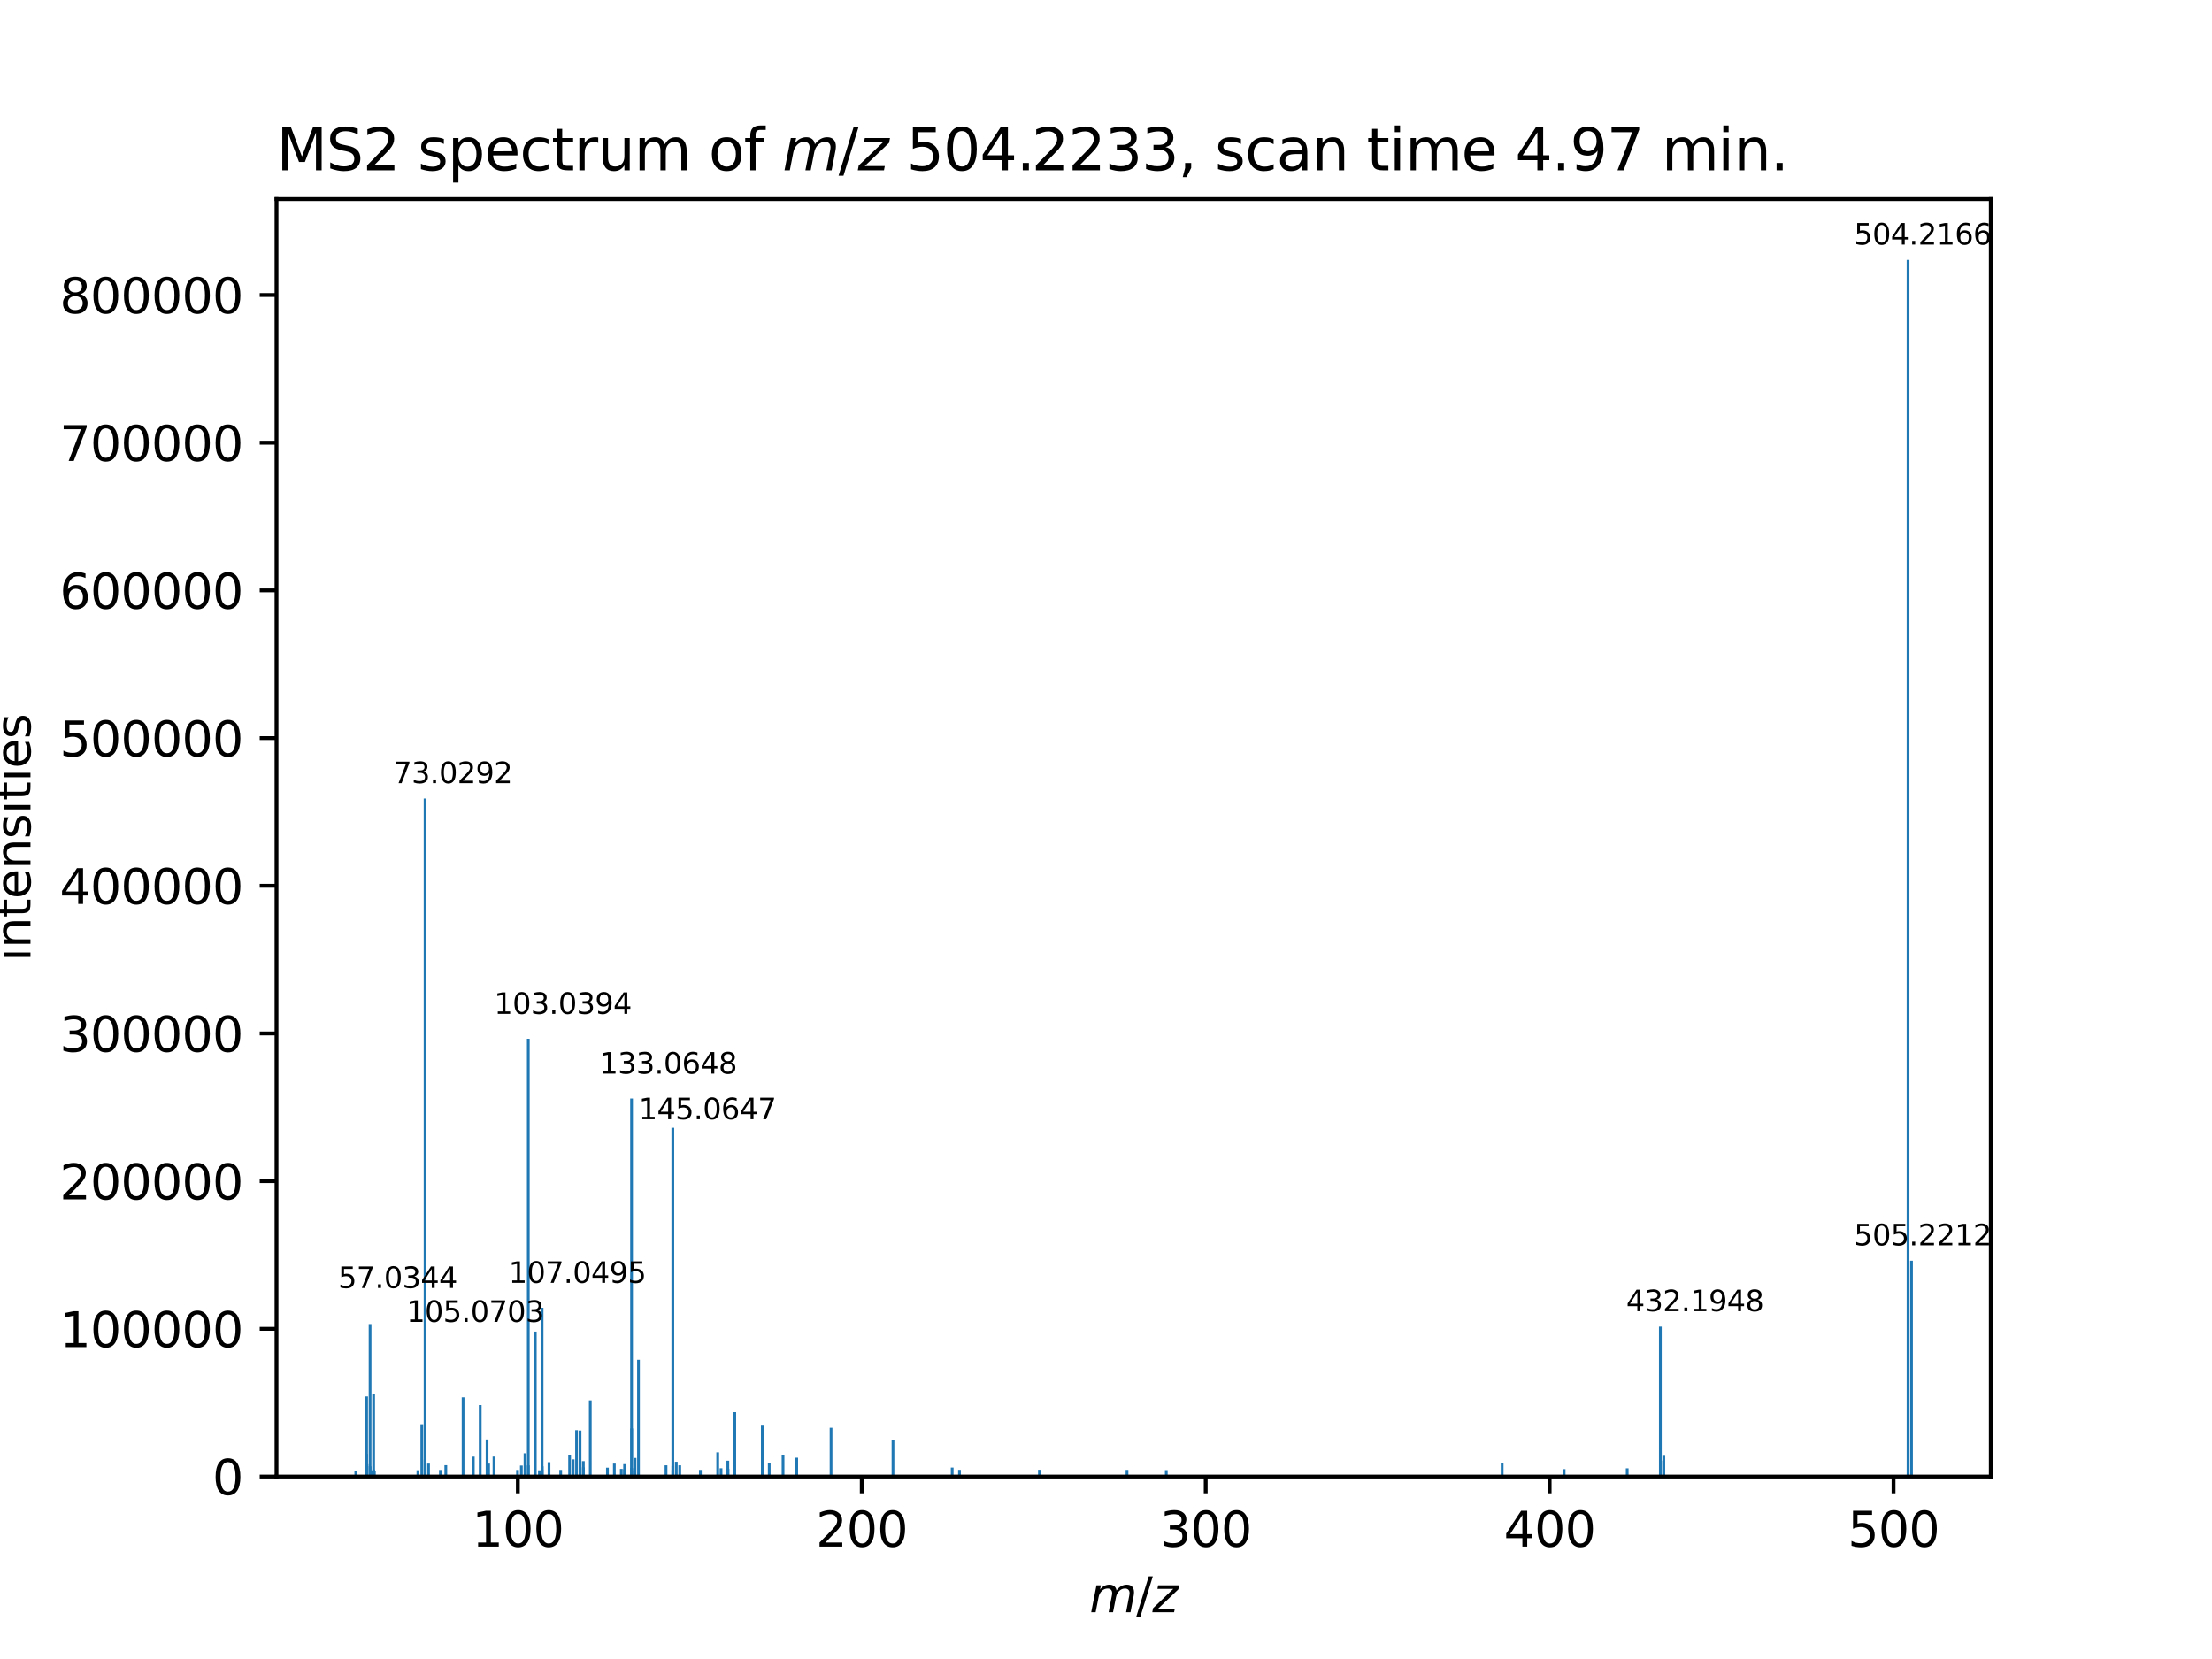 <?xml version="1.0" encoding="utf-8" standalone="no"?>
<!DOCTYPE svg PUBLIC "-//W3C//DTD SVG 1.1//EN"
  "http://www.w3.org/Graphics/SVG/1.1/DTD/svg11.dtd">
<svg xmlns:xlink="http://www.w3.org/1999/xlink" width="460.8pt" height="345.6pt" viewBox="0 0 460.8 345.6" xmlns="http://www.w3.org/2000/svg" version="1.1">
 <defs>
  <style type="text/css">*{stroke-linejoin: round; stroke-linecap: butt}</style>
 </defs>
 <g id="figure_1">
  <g id="patch_1">
   <path d="M 0 345.6 
L 460.8 345.6 
L 460.8 0 
L 0 0 
z
" style="fill: #ffffff"/>
  </g>
  <g id="axes_1">
   <g id="patch_2">
    <path d="M 57.6 307.584 
L 414.72 307.584 
L 414.72 41.472 
L 57.6 41.472 
z
" style="fill: #ffffff"/>
   </g>
   <g id="patch_3">
    <path d="M 73.833 307.584 
L 74.406 307.584 
L 74.406 306.421 
L 73.833 306.421 
z
" clip-path="url(#pa5b85a305e)" style="fill: #1f77b4"/>
   </g>
   <g id="patch_4">
    <path d="M 76.08 307.584 
L 76.653 307.584 
L 76.653 290.912 
L 76.08 290.912 
z
" clip-path="url(#pa5b85a305e)" style="fill: #1f77b4"/>
   </g>
   <g id="patch_5">
    <path d="M 76.083 307.584 
L 76.656 307.584 
L 76.656 302.875 
L 76.083 302.875 
z
" clip-path="url(#pa5b85a305e)" style="fill: #1f77b4"/>
   </g>
   <g id="patch_6">
    <path d="M 76.16 307.584 
L 76.733 307.584 
L 76.733 305.012 
L 76.16 305.012 
z
" clip-path="url(#pa5b85a305e)" style="fill: #1f77b4"/>
   </g>
   <g id="patch_7">
    <path d="M 76.802 307.584 
L 77.375 307.584 
L 77.375 305.453 
L 76.802 305.453 
z
" clip-path="url(#pa5b85a305e)" style="fill: #1f77b4"/>
   </g>
   <g id="patch_8">
    <path d="M 76.804 307.584 
L 77.377 307.584 
L 77.377 275.833 
L 76.804 275.833 
z
" clip-path="url(#pa5b85a305e)" style="fill: #1f77b4"/>
   </g>
   <g id="patch_9">
    <path d="M 77.026 307.584 
L 77.599 307.584 
L 77.599 306.388 
L 77.026 306.388 
z
" clip-path="url(#pa5b85a305e)" style="fill: #1f77b4"/>
   </g>
   <g id="patch_10">
    <path d="M 77.541 307.584 
L 78.114 307.584 
L 78.114 306.136 
L 77.541 306.136 
z
" clip-path="url(#pa5b85a305e)" style="fill: #1f77b4"/>
   </g>
   <g id="patch_11">
    <path d="M 77.543 307.584 
L 78.116 307.584 
L 78.116 290.432 
L 77.543 290.432 
z
" clip-path="url(#pa5b85a305e)" style="fill: #1f77b4"/>
   </g>
   <g id="patch_12">
    <path d="M 77.701 307.584 
L 78.274 307.584 
L 78.274 306.419 
L 77.701 306.419 
z
" clip-path="url(#pa5b85a305e)" style="fill: #1f77b4"/>
   </g>
   <g id="patch_13">
    <path d="M 86.771 307.584 
L 87.344 307.584 
L 87.344 306.279 
L 86.771 306.279 
z
" clip-path="url(#pa5b85a305e)" style="fill: #1f77b4"/>
   </g>
   <g id="patch_14">
    <path d="M 87.584 307.584 
L 88.158 307.584 
L 88.158 296.685 
L 87.584 296.685 
z
" clip-path="url(#pa5b85a305e)" style="fill: #1f77b4"/>
   </g>
   <g id="patch_15">
    <path d="M 88.263 307.584 
L 88.837 307.584 
L 88.837 166.346 
L 88.263 166.346 
z
" clip-path="url(#pa5b85a305e)" style="fill: #1f77b4"/>
   </g>
   <g id="patch_16">
    <path d="M 88.266 307.584 
L 88.839 307.584 
L 88.839 304.072 
L 88.266 304.072 
z
" clip-path="url(#pa5b85a305e)" style="fill: #1f77b4"/>
   </g>
   <g id="patch_17">
    <path d="M 88.982 307.584 
L 89.555 307.584 
L 89.555 304.89 
L 88.982 304.89 
z
" clip-path="url(#pa5b85a305e)" style="fill: #1f77b4"/>
   </g>
   <g id="patch_18">
    <path d="M 91.455 307.584 
L 92.028 307.584 
L 92.028 306.211 
L 91.455 306.211 
z
" clip-path="url(#pa5b85a305e)" style="fill: #1f77b4"/>
   </g>
   <g id="patch_19">
    <path d="M 92.581 307.584 
L 93.154 307.584 
L 93.154 305.226 
L 92.581 305.226 
z
" clip-path="url(#pa5b85a305e)" style="fill: #1f77b4"/>
   </g>
   <g id="patch_20">
    <path d="M 96.182 307.584 
L 96.755 307.584 
L 96.755 291.088 
L 96.182 291.088 
z
" clip-path="url(#pa5b85a305e)" style="fill: #1f77b4"/>
   </g>
   <g id="patch_21">
    <path d="M 98.305 307.584 
L 98.878 307.584 
L 98.878 303.438 
L 98.305 303.438 
z
" clip-path="url(#pa5b85a305e)" style="fill: #1f77b4"/>
   </g>
   <g id="patch_22">
    <path d="M 99.749 307.584 
L 100.322 307.584 
L 100.322 292.697 
L 99.749 292.697 
z
" clip-path="url(#pa5b85a305e)" style="fill: #1f77b4"/>
   </g>
   <g id="patch_23">
    <path d="M 101.178 307.584 
L 101.751 307.584 
L 101.751 299.87 
L 101.178 299.87 
z
" clip-path="url(#pa5b85a305e)" style="fill: #1f77b4"/>
   </g>
   <g id="patch_24">
    <path d="M 101.495 307.584 
L 102.068 307.584 
L 102.068 304.885 
L 101.495 304.885 
z
" clip-path="url(#pa5b85a305e)" style="fill: #1f77b4"/>
   </g>
   <g id="patch_25">
    <path d="M 102.622 307.584 
L 103.195 307.584 
L 103.195 303.431 
L 102.622 303.431 
z
" clip-path="url(#pa5b85a305e)" style="fill: #1f77b4"/>
   </g>
   <g id="patch_26">
    <path d="M 107.521 307.584 
L 108.095 307.584 
L 108.095 306.218 
L 107.521 306.218 
z
" clip-path="url(#pa5b85a305e)" style="fill: #1f77b4"/>
   </g>
   <g id="patch_27">
    <path d="M 108.321 307.584 
L 108.894 307.584 
L 108.894 305.299 
L 108.321 305.299 
z
" clip-path="url(#pa5b85a305e)" style="fill: #1f77b4"/>
   </g>
   <g id="patch_28">
    <path d="M 109.086 307.584 
L 109.659 307.584 
L 109.659 302.745 
L 109.086 302.745 
z
" clip-path="url(#pa5b85a305e)" style="fill: #1f77b4"/>
   </g>
   <g id="patch_29">
    <path d="M 109.765 307.584 
L 110.338 307.584 
L 110.338 216.392 
L 109.765 216.392 
z
" clip-path="url(#pa5b85a305e)" style="fill: #1f77b4"/>
   </g>
   <g id="patch_30">
    <path d="M 109.775 307.584 
L 110.348 307.584 
L 110.348 305.272 
L 109.775 305.272 
z
" clip-path="url(#pa5b85a305e)" style="fill: #1f77b4"/>
   </g>
   <g id="patch_31">
    <path d="M 111.22 307.584 
L 111.793 307.584 
L 111.793 277.391 
L 111.22 277.391 
z
" clip-path="url(#pa5b85a305e)" style="fill: #1f77b4"/>
   </g>
   <g id="patch_32">
    <path d="M 112.084 307.584 
L 112.657 307.584 
L 112.657 306.286 
L 112.084 306.286 
z
" clip-path="url(#pa5b85a305e)" style="fill: #1f77b4"/>
   </g>
   <g id="patch_33">
    <path d="M 112.633 307.584 
L 113.206 307.584 
L 113.206 306.138 
L 112.633 306.138 
z
" clip-path="url(#pa5b85a305e)" style="fill: #1f77b4"/>
   </g>
   <g id="patch_34">
    <path d="M 112.638 307.584 
L 113.211 307.584 
L 113.211 272.426 
L 112.638 272.426 
z
" clip-path="url(#pa5b85a305e)" style="fill: #1f77b4"/>
   </g>
   <g id="patch_35">
    <path d="M 112.664 307.584 
L 113.237 307.584 
L 113.237 305.45 
L 112.664 305.45 
z
" clip-path="url(#pa5b85a305e)" style="fill: #1f77b4"/>
   </g>
   <g id="patch_36">
    <path d="M 114.082 307.584 
L 114.655 307.584 
L 114.655 304.591 
L 114.082 304.591 
z
" clip-path="url(#pa5b85a305e)" style="fill: #1f77b4"/>
   </g>
   <g id="patch_37">
    <path d="M 116.512 307.584 
L 117.085 307.584 
L 117.085 306.199 
L 116.512 306.199 
z
" clip-path="url(#pa5b85a305e)" style="fill: #1f77b4"/>
   </g>
   <g id="patch_38">
    <path d="M 118.373 307.584 
L 118.946 307.584 
L 118.946 303.169 
L 118.373 303.169 
z
" clip-path="url(#pa5b85a305e)" style="fill: #1f77b4"/>
   </g>
   <g id="patch_39">
    <path d="M 119.101 307.584 
L 119.674 307.584 
L 119.674 304.007 
L 119.101 304.007 
z
" clip-path="url(#pa5b85a305e)" style="fill: #1f77b4"/>
   </g>
   <g id="patch_40">
    <path d="M 119.817 307.584 
L 120.39 307.584 
L 120.39 297.917 
L 119.817 297.917 
z
" clip-path="url(#pa5b85a305e)" style="fill: #1f77b4"/>
   </g>
   <g id="patch_41">
    <path d="M 120.545 307.584 
L 121.119 307.584 
L 121.119 297.995 
L 120.545 297.995 
z
" clip-path="url(#pa5b85a305e)" style="fill: #1f77b4"/>
   </g>
   <g id="patch_42">
    <path d="M 121.235 307.584 
L 121.808 307.584 
L 121.808 304.378 
L 121.235 304.378 
z
" clip-path="url(#pa5b85a305e)" style="fill: #1f77b4"/>
   </g>
   <g id="patch_43">
    <path d="M 121.243 307.584 
L 121.817 307.584 
L 121.817 305.671 
L 121.243 305.671 
z
" clip-path="url(#pa5b85a305e)" style="fill: #1f77b4"/>
   </g>
   <g id="patch_44">
    <path d="M 122.679 307.584 
L 123.252 307.584 
L 123.252 291.722 
L 122.679 291.722 
z
" clip-path="url(#pa5b85a305e)" style="fill: #1f77b4"/>
   </g>
   <g id="patch_45">
    <path d="M 126.253 307.584 
L 126.826 307.584 
L 126.826 305.74 
L 126.253 305.74 
z
" clip-path="url(#pa5b85a305e)" style="fill: #1f77b4"/>
   </g>
   <g id="patch_46">
    <path d="M 127.692 307.584 
L 128.266 307.584 
L 128.266 304.884 
L 127.692 304.884 
z
" clip-path="url(#pa5b85a305e)" style="fill: #1f77b4"/>
   </g>
   <g id="patch_47">
    <path d="M 129.143 307.584 
L 129.716 307.584 
L 129.716 306.001 
L 129.143 306.001 
z
" clip-path="url(#pa5b85a305e)" style="fill: #1f77b4"/>
   </g>
   <g id="patch_48">
    <path d="M 129.821 307.584 
L 130.395 307.584 
L 130.395 306.062 
L 129.821 306.062 
z
" clip-path="url(#pa5b85a305e)" style="fill: #1f77b4"/>
   </g>
   <g id="patch_49">
    <path d="M 129.833 307.584 
L 130.406 307.584 
L 130.406 305.004 
L 129.833 305.004 
z
" clip-path="url(#pa5b85a305e)" style="fill: #1f77b4"/>
   </g>
   <g id="patch_50">
    <path d="M 131.266 307.584 
L 131.839 307.584 
L 131.839 306.081 
L 131.266 306.081 
z
" clip-path="url(#pa5b85a305e)" style="fill: #1f77b4"/>
   </g>
   <g id="patch_51">
    <path d="M 131.277 307.584 
L 131.85 307.584 
L 131.85 228.839 
L 131.277 228.839 
z
" clip-path="url(#pa5b85a305e)" style="fill: #1f77b4"/>
   </g>
   <g id="patch_52">
    <path d="M 131.283 307.584 
L 131.856 307.584 
L 131.856 306.339 
L 131.283 306.339 
z
" clip-path="url(#pa5b85a305e)" style="fill: #1f77b4"/>
   </g>
   <g id="patch_53">
    <path d="M 131.284 307.584 
L 131.858 307.584 
L 131.858 305.796 
L 131.284 305.796 
z
" clip-path="url(#pa5b85a305e)" style="fill: #1f77b4"/>
   </g>
   <g id="patch_54">
    <path d="M 131.292 307.584 
L 131.865 307.584 
L 131.865 297.551 
L 131.292 297.551 
z
" clip-path="url(#pa5b85a305e)" style="fill: #1f77b4"/>
   </g>
   <g id="patch_55">
    <path d="M 131.995 307.584 
L 132.568 307.584 
L 132.568 303.712 
L 131.995 303.712 
z
" clip-path="url(#pa5b85a305e)" style="fill: #1f77b4"/>
   </g>
   <g id="patch_56">
    <path d="M 132.721 307.584 
L 133.294 307.584 
L 133.294 283.266 
L 132.721 283.266 
z
" clip-path="url(#pa5b85a305e)" style="fill: #1f77b4"/>
   </g>
   <g id="patch_57">
    <path d="M 138.456 307.584 
L 139.029 307.584 
L 139.029 305.25 
L 138.456 305.25 
z
" clip-path="url(#pa5b85a305e)" style="fill: #1f77b4"/>
   </g>
   <g id="patch_58">
    <path d="M 139.874 307.584 
L 140.448 307.584 
L 140.448 234.929 
L 139.874 234.929 
z
" clip-path="url(#pa5b85a305e)" style="fill: #1f77b4"/>
   </g>
   <g id="patch_59">
    <path d="M 139.881 307.584 
L 140.454 307.584 
L 140.454 306.227 
L 139.881 306.227 
z
" clip-path="url(#pa5b85a305e)" style="fill: #1f77b4"/>
   </g>
   <g id="patch_60">
    <path d="M 139.883 307.584 
L 140.456 307.584 
L 140.456 305.38 
L 139.883 305.38 
z
" clip-path="url(#pa5b85a305e)" style="fill: #1f77b4"/>
   </g>
   <g id="patch_61">
    <path d="M 140.593 307.584 
L 141.166 307.584 
L 141.166 304.507 
L 140.593 304.507 
z
" clip-path="url(#pa5b85a305e)" style="fill: #1f77b4"/>
   </g>
   <g id="patch_62">
    <path d="M 141.318 307.584 
L 141.892 307.584 
L 141.892 305.248 
L 141.318 305.248 
z
" clip-path="url(#pa5b85a305e)" style="fill: #1f77b4"/>
   </g>
   <g id="patch_63">
    <path d="M 145.61 307.584 
L 146.183 307.584 
L 146.183 306.209 
L 145.61 306.209 
z
" clip-path="url(#pa5b85a305e)" style="fill: #1f77b4"/>
   </g>
   <g id="patch_64">
    <path d="M 149.226 307.584 
L 149.799 307.584 
L 149.799 302.542 
L 149.226 302.542 
z
" clip-path="url(#pa5b85a305e)" style="fill: #1f77b4"/>
   </g>
   <g id="patch_65">
    <path d="M 149.917 307.584 
L 150.49 307.584 
L 150.49 305.858 
L 149.917 305.858 
z
" clip-path="url(#pa5b85a305e)" style="fill: #1f77b4"/>
   </g>
   <g id="patch_66">
    <path d="M 151.334 307.584 
L 151.907 307.584 
L 151.907 304.293 
L 151.334 304.293 
z
" clip-path="url(#pa5b85a305e)" style="fill: #1f77b4"/>
   </g>
   <g id="patch_67">
    <path d="M 151.361 307.584 
L 151.934 307.584 
L 151.934 305.963 
L 151.361 305.963 
z
" clip-path="url(#pa5b85a305e)" style="fill: #1f77b4"/>
   </g>
   <g id="patch_68">
    <path d="M 152.778 307.584 
L 153.352 307.584 
L 153.352 294.172 
L 152.778 294.172 
z
" clip-path="url(#pa5b85a305e)" style="fill: #1f77b4"/>
   </g>
   <g id="patch_69">
    <path d="M 158.514 307.584 
L 159.087 307.584 
L 159.087 296.98 
L 158.514 296.98 
z
" clip-path="url(#pa5b85a305e)" style="fill: #1f77b4"/>
   </g>
   <g id="patch_70">
    <path d="M 159.958 307.584 
L 160.531 307.584 
L 160.531 304.819 
L 159.958 304.819 
z
" clip-path="url(#pa5b85a305e)" style="fill: #1f77b4"/>
   </g>
   <g id="patch_71">
    <path d="M 162.835 307.584 
L 163.408 307.584 
L 163.408 303.157 
L 162.835 303.157 
z
" clip-path="url(#pa5b85a305e)" style="fill: #1f77b4"/>
   </g>
   <g id="patch_72">
    <path d="M 165.682 307.584 
L 166.255 307.584 
L 166.255 303.661 
L 165.682 303.661 
z
" clip-path="url(#pa5b85a305e)" style="fill: #1f77b4"/>
   </g>
   <g id="patch_73">
    <path d="M 172.836 307.584 
L 173.409 307.584 
L 173.409 297.418 
L 172.836 297.418 
z
" clip-path="url(#pa5b85a305e)" style="fill: #1f77b4"/>
   </g>
   <g id="patch_74">
    <path d="M 185.739 307.584 
L 186.313 307.584 
L 186.313 300.009 
L 185.739 300.009 
z
" clip-path="url(#pa5b85a305e)" style="fill: #1f77b4"/>
   </g>
   <g id="patch_75">
    <path d="M 198.071 307.584 
L 198.644 307.584 
L 198.644 305.713 
L 198.071 305.713 
z
" clip-path="url(#pa5b85a305e)" style="fill: #1f77b4"/>
   </g>
   <g id="patch_76">
    <path d="M 199.59 307.584 
L 200.163 307.584 
L 200.163 306.188 
L 199.59 306.188 
z
" clip-path="url(#pa5b85a305e)" style="fill: #1f77b4"/>
   </g>
   <g id="patch_77">
    <path d="M 216.242 307.584 
L 216.815 307.584 
L 216.815 306.184 
L 216.242 306.184 
z
" clip-path="url(#pa5b85a305e)" style="fill: #1f77b4"/>
   </g>
   <g id="patch_78">
    <path d="M 234.488 307.584 
L 235.061 307.584 
L 235.061 306.204 
L 234.488 306.204 
z
" clip-path="url(#pa5b85a305e)" style="fill: #1f77b4"/>
   </g>
   <g id="patch_79">
    <path d="M 242.671 307.584 
L 243.244 307.584 
L 243.244 306.251 
L 242.671 306.251 
z
" clip-path="url(#pa5b85a305e)" style="fill: #1f77b4"/>
   </g>
   <g id="patch_80">
    <path d="M 312.635 307.584 
L 313.209 307.584 
L 313.209 304.692 
L 312.635 304.692 
z
" clip-path="url(#pa5b85a305e)" style="fill: #1f77b4"/>
   </g>
   <g id="patch_81">
    <path d="M 325.542 307.584 
L 326.116 307.584 
L 326.116 306.041 
L 325.542 306.041 
z
" clip-path="url(#pa5b85a305e)" style="fill: #1f77b4"/>
   </g>
   <g id="patch_82">
    <path d="M 338.685 307.584 
L 339.258 307.584 
L 339.258 305.874 
L 338.685 305.874 
z
" clip-path="url(#pa5b85a305e)" style="fill: #1f77b4"/>
   </g>
   <g id="patch_83">
    <path d="M 345.593 307.584 
L 346.166 307.584 
L 346.166 276.354 
L 345.593 276.354 
z
" clip-path="url(#pa5b85a305e)" style="fill: #1f77b4"/>
   </g>
   <g id="patch_84">
    <path d="M 345.633 307.584 
L 346.206 307.584 
L 346.206 304.267 
L 345.633 304.267 
z
" clip-path="url(#pa5b85a305e)" style="fill: #1f77b4"/>
   </g>
   <g id="patch_85">
    <path d="M 346.315 307.584 
L 346.888 307.584 
L 346.888 303.262 
L 346.315 303.262 
z
" clip-path="url(#pa5b85a305e)" style="fill: #1f77b4"/>
   </g>
   <g id="patch_86">
    <path d="M 397.194 307.584 
L 397.768 307.584 
L 397.768 54.144 
L 397.194 54.144 
z
" clip-path="url(#pa5b85a305e)" style="fill: #1f77b4"/>
   </g>
   <g id="patch_87">
    <path d="M 397.914 307.584 
L 398.487 307.584 
L 398.487 262.634 
L 397.914 262.634 
z
" clip-path="url(#pa5b85a305e)" style="fill: #1f77b4"/>
   </g>
   <g id="matplotlib.axis_1">
    <g id="xtick_1">
     <g id="line2d_1">
      <defs>
       <path id="m724efca427" d="M 0 0 
L 0 3.5 
" style="stroke: #000000; stroke-width: 0.8"/>
      </defs>
      <g>
       <use xlink:href="#m724efca427" x="107.874" y="307.584" style="stroke: #000000; stroke-width: 0.8"/>
      </g>
     </g>
     <g id="text_1">
      <!-- 100 -->
      <g transform="translate(98.33 322.182) scale(0.1 -0.1)">
       <defs>
        <path id="DejaVuSans-31" d="M 794 531 
L 1825 531 
L 1825 4091 
L 703 3866 
L 703 4441 
L 1819 4666 
L 2450 4666 
L 2450 531 
L 3481 531 
L 3481 0 
L 794 0 
L 794 531 
z
" transform="scale(0.016)"/>
        <path id="DejaVuSans-30" d="M 2034 4250 
Q 1547 4250 1301 3770 
Q 1056 3291 1056 2328 
Q 1056 1369 1301 889 
Q 1547 409 2034 409 
Q 2525 409 2770 889 
Q 3016 1369 3016 2328 
Q 3016 3291 2770 3770 
Q 2525 4250 2034 4250 
z
M 2034 4750 
Q 2819 4750 3233 4129 
Q 3647 3509 3647 2328 
Q 3647 1150 3233 529 
Q 2819 -91 2034 -91 
Q 1250 -91 836 529 
Q 422 1150 422 2328 
Q 422 3509 836 4129 
Q 1250 4750 2034 4750 
z
" transform="scale(0.016)"/>
       </defs>
       <use xlink:href="#DejaVuSans-31"/>
       <use xlink:href="#DejaVuSans-30" x="63.623"/>
       <use xlink:href="#DejaVuSans-30" x="127.246"/>
      </g>
     </g>
    </g>
    <g id="xtick_2">
     <g id="line2d_2">
      <g>
       <use xlink:href="#m724efca427" x="179.52" y="307.584" style="stroke: #000000; stroke-width: 0.8"/>
      </g>
     </g>
     <g id="text_2">
      <!-- 200 -->
      <g transform="translate(169.976 322.182) scale(0.1 -0.1)">
       <defs>
        <path id="DejaVuSans-32" d="M 1228 531 
L 3431 531 
L 3431 0 
L 469 0 
L 469 531 
Q 828 903 1448 1529 
Q 2069 2156 2228 2338 
Q 2531 2678 2651 2914 
Q 2772 3150 2772 3378 
Q 2772 3750 2511 3984 
Q 2250 4219 1831 4219 
Q 1534 4219 1204 4116 
Q 875 4013 500 3803 
L 500 4441 
Q 881 4594 1212 4672 
Q 1544 4750 1819 4750 
Q 2544 4750 2975 4387 
Q 3406 4025 3406 3419 
Q 3406 3131 3298 2873 
Q 3191 2616 2906 2266 
Q 2828 2175 2409 1742 
Q 1991 1309 1228 531 
z
" transform="scale(0.016)"/>
       </defs>
       <use xlink:href="#DejaVuSans-32"/>
       <use xlink:href="#DejaVuSans-30" x="63.623"/>
       <use xlink:href="#DejaVuSans-30" x="127.246"/>
      </g>
     </g>
    </g>
    <g id="xtick_3">
     <g id="line2d_3">
      <g>
       <use xlink:href="#m724efca427" x="251.167" y="307.584" style="stroke: #000000; stroke-width: 0.8"/>
      </g>
     </g>
     <g id="text_3">
      <!-- 300 -->
      <g transform="translate(241.623 322.182) scale(0.1 -0.1)">
       <defs>
        <path id="DejaVuSans-33" d="M 2597 2516 
Q 3050 2419 3304 2112 
Q 3559 1806 3559 1356 
Q 3559 666 3084 287 
Q 2609 -91 1734 -91 
Q 1441 -91 1130 -33 
Q 819 25 488 141 
L 488 750 
Q 750 597 1062 519 
Q 1375 441 1716 441 
Q 2309 441 2620 675 
Q 2931 909 2931 1356 
Q 2931 1769 2642 2001 
Q 2353 2234 1838 2234 
L 1294 2234 
L 1294 2753 
L 1863 2753 
Q 2328 2753 2575 2939 
Q 2822 3125 2822 3475 
Q 2822 3834 2567 4026 
Q 2313 4219 1838 4219 
Q 1578 4219 1281 4162 
Q 984 4106 628 3988 
L 628 4550 
Q 988 4650 1302 4700 
Q 1616 4750 1894 4750 
Q 2613 4750 3031 4423 
Q 3450 4097 3450 3541 
Q 3450 3153 3228 2886 
Q 3006 2619 2597 2516 
z
" transform="scale(0.016)"/>
       </defs>
       <use xlink:href="#DejaVuSans-33"/>
       <use xlink:href="#DejaVuSans-30" x="63.623"/>
       <use xlink:href="#DejaVuSans-30" x="127.246"/>
      </g>
     </g>
    </g>
    <g id="xtick_4">
     <g id="line2d_4">
      <g>
       <use xlink:href="#m724efca427" x="322.813" y="307.584" style="stroke: #000000; stroke-width: 0.8"/>
      </g>
     </g>
     <g id="text_4">
      <!-- 400 -->
      <g transform="translate(313.27 322.182) scale(0.1 -0.1)">
       <defs>
        <path id="DejaVuSans-34" d="M 2419 4116 
L 825 1625 
L 2419 1625 
L 2419 4116 
z
M 2253 4666 
L 3047 4666 
L 3047 1625 
L 3713 1625 
L 3713 1100 
L 3047 1100 
L 3047 0 
L 2419 0 
L 2419 1100 
L 313 1100 
L 313 1709 
L 2253 4666 
z
" transform="scale(0.016)"/>
       </defs>
       <use xlink:href="#DejaVuSans-34"/>
       <use xlink:href="#DejaVuSans-30" x="63.623"/>
       <use xlink:href="#DejaVuSans-30" x="127.246"/>
      </g>
     </g>
    </g>
    <g id="xtick_5">
     <g id="line2d_5">
      <g>
       <use xlink:href="#m724efca427" x="394.46" y="307.584" style="stroke: #000000; stroke-width: 0.8"/>
      </g>
     </g>
     <g id="text_5">
      <!-- 500 -->
      <g transform="translate(384.916 322.182) scale(0.1 -0.1)">
       <defs>
        <path id="DejaVuSans-35" d="M 691 4666 
L 3169 4666 
L 3169 4134 
L 1269 4134 
L 1269 2991 
Q 1406 3038 1543 3061 
Q 1681 3084 1819 3084 
Q 2600 3084 3056 2656 
Q 3513 2228 3513 1497 
Q 3513 744 3044 326 
Q 2575 -91 1722 -91 
Q 1428 -91 1123 -41 
Q 819 9 494 109 
L 494 744 
Q 775 591 1075 516 
Q 1375 441 1709 441 
Q 2250 441 2565 725 
Q 2881 1009 2881 1497 
Q 2881 1984 2565 2268 
Q 2250 2553 1709 2553 
Q 1456 2553 1204 2497 
Q 953 2441 691 2322 
L 691 4666 
z
" transform="scale(0.016)"/>
       </defs>
       <use xlink:href="#DejaVuSans-35"/>
       <use xlink:href="#DejaVuSans-30" x="63.623"/>
       <use xlink:href="#DejaVuSans-30" x="127.246"/>
      </g>
     </g>
    </g>
    <g id="text_6">
     <!-- ${m/z}$ -->
     <g transform="translate(226.96 335.861) scale(0.1 -0.1)">
      <defs>
       <path id="DejaVuSans-Oblique-6d" d="M 5747 2113 
L 5338 0 
L 4763 0 
L 5166 2094 
Q 5191 2228 5203 2325 
Q 5216 2422 5216 2491 
Q 5216 2772 5059 2928 
Q 4903 3084 4622 3084 
Q 4203 3084 3875 2770 
Q 3547 2456 3450 1953 
L 3066 0 
L 2491 0 
L 2900 2094 
Q 2925 2209 2937 2307 
Q 2950 2406 2950 2484 
Q 2950 2769 2794 2926 
Q 2638 3084 2363 3084 
Q 1938 3084 1609 2770 
Q 1281 2456 1184 1953 
L 800 0 
L 225 0 
L 909 3500 
L 1484 3500 
L 1375 2956 
Q 1609 3263 1923 3423 
Q 2238 3584 2597 3584 
Q 2978 3584 3223 3384 
Q 3469 3184 3519 2828 
Q 3781 3197 4126 3390 
Q 4472 3584 4856 3584 
Q 5306 3584 5551 3325 
Q 5797 3066 5797 2591 
Q 5797 2488 5784 2364 
Q 5772 2241 5747 2113 
z
" transform="scale(0.016)"/>
       <path id="DejaVuSans-2f" d="M 1625 4666 
L 2156 4666 
L 531 -594 
L 0 -594 
L 1625 4666 
z
" transform="scale(0.016)"/>
       <path id="DejaVuSans-Oblique-7a" d="M 744 3500 
L 3475 3500 
L 3372 2975 
L 738 459 
L 2913 459 
L 2822 0 
L -19 0 
L 84 525 
L 2719 3041 
L 653 3041 
L 744 3500 
z
" transform="scale(0.016)"/>
      </defs>
      <use xlink:href="#DejaVuSans-Oblique-6d" transform="translate(0 0.094)"/>
      <use xlink:href="#DejaVuSans-2f" transform="translate(97.412 0.094)"/>
      <use xlink:href="#DejaVuSans-Oblique-7a" transform="translate(131.104 0.094)"/>
     </g>
    </g>
   </g>
   <g id="matplotlib.axis_2">
    <g id="ytick_1">
     <g id="line2d_6">
      <defs>
       <path id="m8148ca3546" d="M 0 0 
L -3.5 0 
" style="stroke: #000000; stroke-width: 0.8"/>
      </defs>
      <g>
       <use xlink:href="#m8148ca3546" x="57.6" y="307.584" style="stroke: #000000; stroke-width: 0.8"/>
      </g>
     </g>
     <g id="text_7">
      <!-- 0 -->
      <g transform="translate(44.237 311.383) scale(0.1 -0.1)">
       <use xlink:href="#DejaVuSans-30"/>
      </g>
     </g>
    </g>
    <g id="ytick_2">
     <g id="line2d_7">
      <g>
       <use xlink:href="#m8148ca3546" x="57.6" y="276.818" style="stroke: #000000; stroke-width: 0.8"/>
      </g>
     </g>
     <g id="text_8">
      <!-- 100000 -->
      <g transform="translate(12.425 280.617) scale(0.1 -0.1)">
       <use xlink:href="#DejaVuSans-31"/>
       <use xlink:href="#DejaVuSans-30" x="63.623"/>
       <use xlink:href="#DejaVuSans-30" x="127.246"/>
       <use xlink:href="#DejaVuSans-30" x="190.869"/>
       <use xlink:href="#DejaVuSans-30" x="254.492"/>
       <use xlink:href="#DejaVuSans-30" x="318.115"/>
      </g>
     </g>
    </g>
    <g id="ytick_3">
     <g id="line2d_8">
      <g>
       <use xlink:href="#m8148ca3546" x="57.6" y="246.052" style="stroke: #000000; stroke-width: 0.8"/>
      </g>
     </g>
     <g id="text_9">
      <!-- 200000 -->
      <g transform="translate(12.425 249.851) scale(0.1 -0.1)">
       <use xlink:href="#DejaVuSans-32"/>
       <use xlink:href="#DejaVuSans-30" x="63.623"/>
       <use xlink:href="#DejaVuSans-30" x="127.246"/>
       <use xlink:href="#DejaVuSans-30" x="190.869"/>
       <use xlink:href="#DejaVuSans-30" x="254.492"/>
       <use xlink:href="#DejaVuSans-30" x="318.115"/>
      </g>
     </g>
    </g>
    <g id="ytick_4">
     <g id="line2d_9">
      <g>
       <use xlink:href="#m8148ca3546" x="57.6" y="215.285" style="stroke: #000000; stroke-width: 0.8"/>
      </g>
     </g>
     <g id="text_10">
      <!-- 300000 -->
      <g transform="translate(12.425 219.085) scale(0.1 -0.1)">
       <use xlink:href="#DejaVuSans-33"/>
       <use xlink:href="#DejaVuSans-30" x="63.623"/>
       <use xlink:href="#DejaVuSans-30" x="127.246"/>
       <use xlink:href="#DejaVuSans-30" x="190.869"/>
       <use xlink:href="#DejaVuSans-30" x="254.492"/>
       <use xlink:href="#DejaVuSans-30" x="318.115"/>
      </g>
     </g>
    </g>
    <g id="ytick_5">
     <g id="line2d_10">
      <g>
       <use xlink:href="#m8148ca3546" x="57.6" y="184.519" style="stroke: #000000; stroke-width: 0.8"/>
      </g>
     </g>
     <g id="text_11">
      <!-- 400000 -->
      <g transform="translate(12.425 188.318) scale(0.1 -0.1)">
       <use xlink:href="#DejaVuSans-34"/>
       <use xlink:href="#DejaVuSans-30" x="63.623"/>
       <use xlink:href="#DejaVuSans-30" x="127.246"/>
       <use xlink:href="#DejaVuSans-30" x="190.869"/>
       <use xlink:href="#DejaVuSans-30" x="254.492"/>
       <use xlink:href="#DejaVuSans-30" x="318.115"/>
      </g>
     </g>
    </g>
    <g id="ytick_6">
     <g id="line2d_11">
      <g>
       <use xlink:href="#m8148ca3546" x="57.6" y="153.753" style="stroke: #000000; stroke-width: 0.8"/>
      </g>
     </g>
     <g id="text_12">
      <!-- 500000 -->
      <g transform="translate(12.425 157.552) scale(0.1 -0.1)">
       <use xlink:href="#DejaVuSans-35"/>
       <use xlink:href="#DejaVuSans-30" x="63.623"/>
       <use xlink:href="#DejaVuSans-30" x="127.246"/>
       <use xlink:href="#DejaVuSans-30" x="190.869"/>
       <use xlink:href="#DejaVuSans-30" x="254.492"/>
       <use xlink:href="#DejaVuSans-30" x="318.115"/>
      </g>
     </g>
    </g>
    <g id="ytick_7">
     <g id="line2d_12">
      <g>
       <use xlink:href="#m8148ca3546" x="57.6" y="122.987" style="stroke: #000000; stroke-width: 0.8"/>
      </g>
     </g>
     <g id="text_13">
      <!-- 600000 -->
      <g transform="translate(12.425 126.786) scale(0.1 -0.1)">
       <defs>
        <path id="DejaVuSans-36" d="M 2113 2584 
Q 1688 2584 1439 2293 
Q 1191 2003 1191 1497 
Q 1191 994 1439 701 
Q 1688 409 2113 409 
Q 2538 409 2786 701 
Q 3034 994 3034 1497 
Q 3034 2003 2786 2293 
Q 2538 2584 2113 2584 
z
M 3366 4563 
L 3366 3988 
Q 3128 4100 2886 4159 
Q 2644 4219 2406 4219 
Q 1781 4219 1451 3797 
Q 1122 3375 1075 2522 
Q 1259 2794 1537 2939 
Q 1816 3084 2150 3084 
Q 2853 3084 3261 2657 
Q 3669 2231 3669 1497 
Q 3669 778 3244 343 
Q 2819 -91 2113 -91 
Q 1303 -91 875 529 
Q 447 1150 447 2328 
Q 447 3434 972 4092 
Q 1497 4750 2381 4750 
Q 2619 4750 2861 4703 
Q 3103 4656 3366 4563 
z
" transform="scale(0.016)"/>
       </defs>
       <use xlink:href="#DejaVuSans-36"/>
       <use xlink:href="#DejaVuSans-30" x="63.623"/>
       <use xlink:href="#DejaVuSans-30" x="127.246"/>
       <use xlink:href="#DejaVuSans-30" x="190.869"/>
       <use xlink:href="#DejaVuSans-30" x="254.492"/>
       <use xlink:href="#DejaVuSans-30" x="318.115"/>
      </g>
     </g>
    </g>
    <g id="ytick_8">
     <g id="line2d_13">
      <g>
       <use xlink:href="#m8148ca3546" x="57.6" y="92.221" style="stroke: #000000; stroke-width: 0.8"/>
      </g>
     </g>
     <g id="text_14">
      <!-- 700000 -->
      <g transform="translate(12.425 96.02) scale(0.1 -0.1)">
       <defs>
        <path id="DejaVuSans-37" d="M 525 4666 
L 3525 4666 
L 3525 4397 
L 1831 0 
L 1172 0 
L 2766 4134 
L 525 4134 
L 525 4666 
z
" transform="scale(0.016)"/>
       </defs>
       <use xlink:href="#DejaVuSans-37"/>
       <use xlink:href="#DejaVuSans-30" x="63.623"/>
       <use xlink:href="#DejaVuSans-30" x="127.246"/>
       <use xlink:href="#DejaVuSans-30" x="190.869"/>
       <use xlink:href="#DejaVuSans-30" x="254.492"/>
       <use xlink:href="#DejaVuSans-30" x="318.115"/>
      </g>
     </g>
    </g>
    <g id="ytick_9">
     <g id="line2d_14">
      <g>
       <use xlink:href="#m8148ca3546" x="57.6" y="61.454" style="stroke: #000000; stroke-width: 0.8"/>
      </g>
     </g>
     <g id="text_15">
      <!-- 800000 -->
      <g transform="translate(12.425 65.254) scale(0.1 -0.1)">
       <defs>
        <path id="DejaVuSans-38" d="M 2034 2216 
Q 1584 2216 1326 1975 
Q 1069 1734 1069 1313 
Q 1069 891 1326 650 
Q 1584 409 2034 409 
Q 2484 409 2743 651 
Q 3003 894 3003 1313 
Q 3003 1734 2745 1975 
Q 2488 2216 2034 2216 
z
M 1403 2484 
Q 997 2584 770 2862 
Q 544 3141 544 3541 
Q 544 4100 942 4425 
Q 1341 4750 2034 4750 
Q 2731 4750 3128 4425 
Q 3525 4100 3525 3541 
Q 3525 3141 3298 2862 
Q 3072 2584 2669 2484 
Q 3125 2378 3379 2068 
Q 3634 1759 3634 1313 
Q 3634 634 3220 271 
Q 2806 -91 2034 -91 
Q 1263 -91 848 271 
Q 434 634 434 1313 
Q 434 1759 690 2068 
Q 947 2378 1403 2484 
z
M 1172 3481 
Q 1172 3119 1398 2916 
Q 1625 2713 2034 2713 
Q 2441 2713 2670 2916 
Q 2900 3119 2900 3481 
Q 2900 3844 2670 4047 
Q 2441 4250 2034 4250 
Q 1625 4250 1398 4047 
Q 1172 3844 1172 3481 
z
" transform="scale(0.016)"/>
       </defs>
       <use xlink:href="#DejaVuSans-38"/>
       <use xlink:href="#DejaVuSans-30" x="63.623"/>
       <use xlink:href="#DejaVuSans-30" x="127.246"/>
       <use xlink:href="#DejaVuSans-30" x="190.869"/>
       <use xlink:href="#DejaVuSans-30" x="254.492"/>
       <use xlink:href="#DejaVuSans-30" x="318.115"/>
      </g>
     </g>
    </g>
    <g id="text_16">
     <!-- intensities -->
     <g transform="translate(6.345 200.315) rotate(-90) scale(0.1 -0.1)">
      <defs>
       <path id="DejaVuSans-69" d="M 603 3500 
L 1178 3500 
L 1178 0 
L 603 0 
L 603 3500 
z
M 603 4863 
L 1178 4863 
L 1178 4134 
L 603 4134 
L 603 4863 
z
" transform="scale(0.016)"/>
       <path id="DejaVuSans-6e" d="M 3513 2113 
L 3513 0 
L 2938 0 
L 2938 2094 
Q 2938 2591 2744 2837 
Q 2550 3084 2163 3084 
Q 1697 3084 1428 2787 
Q 1159 2491 1159 1978 
L 1159 0 
L 581 0 
L 581 3500 
L 1159 3500 
L 1159 2956 
Q 1366 3272 1645 3428 
Q 1925 3584 2291 3584 
Q 2894 3584 3203 3211 
Q 3513 2838 3513 2113 
z
" transform="scale(0.016)"/>
       <path id="DejaVuSans-74" d="M 1172 4494 
L 1172 3500 
L 2356 3500 
L 2356 3053 
L 1172 3053 
L 1172 1153 
Q 1172 725 1289 603 
Q 1406 481 1766 481 
L 2356 481 
L 2356 0 
L 1766 0 
Q 1100 0 847 248 
Q 594 497 594 1153 
L 594 3053 
L 172 3053 
L 172 3500 
L 594 3500 
L 594 4494 
L 1172 4494 
z
" transform="scale(0.016)"/>
       <path id="DejaVuSans-65" d="M 3597 1894 
L 3597 1613 
L 953 1613 
Q 991 1019 1311 708 
Q 1631 397 2203 397 
Q 2534 397 2845 478 
Q 3156 559 3463 722 
L 3463 178 
Q 3153 47 2828 -22 
Q 2503 -91 2169 -91 
Q 1331 -91 842 396 
Q 353 884 353 1716 
Q 353 2575 817 3079 
Q 1281 3584 2069 3584 
Q 2775 3584 3186 3129 
Q 3597 2675 3597 1894 
z
M 3022 2063 
Q 3016 2534 2758 2815 
Q 2500 3097 2075 3097 
Q 1594 3097 1305 2825 
Q 1016 2553 972 2059 
L 3022 2063 
z
" transform="scale(0.016)"/>
       <path id="DejaVuSans-73" d="M 2834 3397 
L 2834 2853 
Q 2591 2978 2328 3040 
Q 2066 3103 1784 3103 
Q 1356 3103 1142 2972 
Q 928 2841 928 2578 
Q 928 2378 1081 2264 
Q 1234 2150 1697 2047 
L 1894 2003 
Q 2506 1872 2764 1633 
Q 3022 1394 3022 966 
Q 3022 478 2636 193 
Q 2250 -91 1575 -91 
Q 1294 -91 989 -36 
Q 684 19 347 128 
L 347 722 
Q 666 556 975 473 
Q 1284 391 1588 391 
Q 1994 391 2212 530 
Q 2431 669 2431 922 
Q 2431 1156 2273 1281 
Q 2116 1406 1581 1522 
L 1381 1569 
Q 847 1681 609 1914 
Q 372 2147 372 2553 
Q 372 3047 722 3315 
Q 1072 3584 1716 3584 
Q 2034 3584 2315 3537 
Q 2597 3491 2834 3397 
z
" transform="scale(0.016)"/>
      </defs>
      <use xlink:href="#DejaVuSans-69"/>
      <use xlink:href="#DejaVuSans-6e" x="27.783"/>
      <use xlink:href="#DejaVuSans-74" x="91.162"/>
      <use xlink:href="#DejaVuSans-65" x="130.371"/>
      <use xlink:href="#DejaVuSans-6e" x="191.895"/>
      <use xlink:href="#DejaVuSans-73" x="255.273"/>
      <use xlink:href="#DejaVuSans-69" x="307.373"/>
      <use xlink:href="#DejaVuSans-74" x="335.156"/>
      <use xlink:href="#DejaVuSans-69" x="374.365"/>
      <use xlink:href="#DejaVuSans-65" x="402.148"/>
      <use xlink:href="#DejaVuSans-73" x="463.672"/>
     </g>
    </g>
   </g>
   <g id="patch_88">
    <path d="M 57.6 307.584 
L 57.6 41.472 
" style="fill: none; stroke: #000000; stroke-width: 0.8; stroke-linejoin: miter; stroke-linecap: square"/>
   </g>
   <g id="patch_89">
    <path d="M 414.72 307.584 
L 414.72 41.472 
" style="fill: none; stroke: #000000; stroke-width: 0.8; stroke-linejoin: miter; stroke-linecap: square"/>
   </g>
   <g id="patch_90">
    <path d="M 57.6 307.584 
L 414.72 307.584 
" style="fill: none; stroke: #000000; stroke-width: 0.8; stroke-linejoin: miter; stroke-linecap: square"/>
   </g>
   <g id="patch_91">
    <path d="M 57.6 41.472 
L 414.72 41.472 
" style="fill: none; stroke: #000000; stroke-width: 0.8; stroke-linejoin: miter; stroke-linecap: square"/>
   </g>
   <g id="text_17">
    <!-- 57.0344 -->
    <g transform="translate(70.444 268.309) scale(0.06 -0.06)">
     <defs>
      <path id="DejaVuSans-2e" d="M 684 794 
L 1344 794 
L 1344 0 
L 684 0 
L 684 794 
z
" transform="scale(0.016)"/>
     </defs>
     <use xlink:href="#DejaVuSans-35"/>
     <use xlink:href="#DejaVuSans-37" x="63.623"/>
     <use xlink:href="#DejaVuSans-2e" x="127.246"/>
     <use xlink:href="#DejaVuSans-30" x="159.033"/>
     <use xlink:href="#DejaVuSans-33" x="222.656"/>
     <use xlink:href="#DejaVuSans-34" x="286.279"/>
     <use xlink:href="#DejaVuSans-34" x="349.902"/>
    </g>
   </g>
   <g id="text_18">
    <!-- 73.0292 -->
    <g transform="translate(81.904 163.142) scale(0.06 -0.06)">
     <defs>
      <path id="DejaVuSans-39" d="M 703 97 
L 703 672 
Q 941 559 1184 500 
Q 1428 441 1663 441 
Q 2288 441 2617 861 
Q 2947 1281 2994 2138 
Q 2813 1869 2534 1725 
Q 2256 1581 1919 1581 
Q 1219 1581 811 2004 
Q 403 2428 403 3163 
Q 403 3881 828 4315 
Q 1253 4750 1959 4750 
Q 2769 4750 3195 4129 
Q 3622 3509 3622 2328 
Q 3622 1225 3098 567 
Q 2575 -91 1691 -91 
Q 1453 -91 1209 -44 
Q 966 3 703 97 
z
M 1959 2075 
Q 2384 2075 2632 2365 
Q 2881 2656 2881 3163 
Q 2881 3666 2632 3958 
Q 2384 4250 1959 4250 
Q 1534 4250 1286 3958 
Q 1038 3666 1038 3163 
Q 1038 2656 1286 2365 
Q 1534 2075 1959 2075 
z
" transform="scale(0.016)"/>
     </defs>
     <use xlink:href="#DejaVuSans-37"/>
     <use xlink:href="#DejaVuSans-33" x="63.623"/>
     <use xlink:href="#DejaVuSans-2e" x="127.246"/>
     <use xlink:href="#DejaVuSans-30" x="159.033"/>
     <use xlink:href="#DejaVuSans-32" x="222.656"/>
     <use xlink:href="#DejaVuSans-39" x="286.279"/>
     <use xlink:href="#DejaVuSans-32" x="349.902"/>
    </g>
   </g>
   <g id="text_19">
    <!-- 103.0394 -->
    <g transform="translate(102.937 211.208) scale(0.06 -0.06)">
     <use xlink:href="#DejaVuSans-31"/>
     <use xlink:href="#DejaVuSans-30" x="63.623"/>
     <use xlink:href="#DejaVuSans-33" x="127.246"/>
     <use xlink:href="#DejaVuSans-2e" x="190.869"/>
     <use xlink:href="#DejaVuSans-30" x="222.656"/>
     <use xlink:href="#DejaVuSans-33" x="286.279"/>
     <use xlink:href="#DejaVuSans-39" x="349.902"/>
     <use xlink:href="#DejaVuSans-34" x="413.525"/>
    </g>
   </g>
   <g id="text_20">
    <!-- 105.0703 -->
    <g transform="translate(84.668 275.372) scale(0.06 -0.06)">
     <use xlink:href="#DejaVuSans-31"/>
     <use xlink:href="#DejaVuSans-30" x="63.623"/>
     <use xlink:href="#DejaVuSans-35" x="127.246"/>
     <use xlink:href="#DejaVuSans-2e" x="190.869"/>
     <use xlink:href="#DejaVuSans-30" x="222.656"/>
     <use xlink:href="#DejaVuSans-37" x="286.279"/>
     <use xlink:href="#DejaVuSans-30" x="349.902"/>
     <use xlink:href="#DejaVuSans-33" x="413.525"/>
    </g>
   </g>
   <g id="text_21">
    <!-- 107.0495 -->
    <g transform="translate(105.951 267.241) scale(0.06 -0.06)">
     <use xlink:href="#DejaVuSans-31"/>
     <use xlink:href="#DejaVuSans-30" x="63.623"/>
     <use xlink:href="#DejaVuSans-37" x="127.246"/>
     <use xlink:href="#DejaVuSans-2e" x="190.869"/>
     <use xlink:href="#DejaVuSans-30" x="222.656"/>
     <use xlink:href="#DejaVuSans-34" x="286.279"/>
     <use xlink:href="#DejaVuSans-39" x="349.902"/>
     <use xlink:href="#DejaVuSans-35" x="413.525"/>
    </g>
   </g>
   <g id="text_22">
    <!-- 133.0648 -->
    <g transform="translate(124.88 223.654) scale(0.06 -0.06)">
     <use xlink:href="#DejaVuSans-31"/>
     <use xlink:href="#DejaVuSans-33" x="63.623"/>
     <use xlink:href="#DejaVuSans-33" x="127.246"/>
     <use xlink:href="#DejaVuSans-2e" x="190.869"/>
     <use xlink:href="#DejaVuSans-30" x="222.656"/>
     <use xlink:href="#DejaVuSans-36" x="286.279"/>
     <use xlink:href="#DejaVuSans-34" x="349.902"/>
     <use xlink:href="#DejaVuSans-38" x="413.525"/>
    </g>
   </g>
   <g id="text_23">
    <!-- 145.0647 -->
    <g transform="translate(133.046 233.15) scale(0.06 -0.06)">
     <use xlink:href="#DejaVuSans-31"/>
     <use xlink:href="#DejaVuSans-34" x="63.623"/>
     <use xlink:href="#DejaVuSans-35" x="127.246"/>
     <use xlink:href="#DejaVuSans-2e" x="190.869"/>
     <use xlink:href="#DejaVuSans-30" x="222.656"/>
     <use xlink:href="#DejaVuSans-36" x="286.279"/>
     <use xlink:href="#DejaVuSans-34" x="349.902"/>
     <use xlink:href="#DejaVuSans-37" x="413.525"/>
    </g>
   </g>
   <g id="text_24">
    <!-- 432.1948 -->
    <g transform="translate(338.765 273.15) scale(0.06 -0.06)">
     <use xlink:href="#DejaVuSans-34"/>
     <use xlink:href="#DejaVuSans-33" x="63.623"/>
     <use xlink:href="#DejaVuSans-32" x="127.246"/>
     <use xlink:href="#DejaVuSans-2e" x="190.869"/>
     <use xlink:href="#DejaVuSans-31" x="222.656"/>
     <use xlink:href="#DejaVuSans-39" x="286.279"/>
     <use xlink:href="#DejaVuSans-34" x="349.902"/>
     <use xlink:href="#DejaVuSans-38" x="413.525"/>
    </g>
   </g>
   <g id="text_25">
    <!-- 504.2166 -->
    <g transform="translate(386.23 50.94) scale(0.06 -0.06)">
     <use xlink:href="#DejaVuSans-35"/>
     <use xlink:href="#DejaVuSans-30" x="63.623"/>
     <use xlink:href="#DejaVuSans-34" x="127.246"/>
     <use xlink:href="#DejaVuSans-2e" x="190.869"/>
     <use xlink:href="#DejaVuSans-32" x="222.656"/>
     <use xlink:href="#DejaVuSans-31" x="286.279"/>
     <use xlink:href="#DejaVuSans-36" x="349.902"/>
     <use xlink:href="#DejaVuSans-36" x="413.525"/>
    </g>
   </g>
   <g id="text_26">
    <!-- 505.2212 -->
    <g transform="translate(386.23 259.429) scale(0.06 -0.06)">
     <use xlink:href="#DejaVuSans-35"/>
     <use xlink:href="#DejaVuSans-30" x="63.623"/>
     <use xlink:href="#DejaVuSans-35" x="127.246"/>
     <use xlink:href="#DejaVuSans-2e" x="190.869"/>
     <use xlink:href="#DejaVuSans-32" x="222.656"/>
     <use xlink:href="#DejaVuSans-32" x="286.279"/>
     <use xlink:href="#DejaVuSans-31" x="349.902"/>
     <use xlink:href="#DejaVuSans-32" x="413.525"/>
    </g>
   </g>
   <g id="text_27">
    <!-- MS2 spectrum of ${m/z}$ 504.2233, scan time 4.97 min. -->
    <g transform="translate(57.6 35.472) scale(0.12 -0.12)">
     <defs>
      <path id="DejaVuSans-4d" d="M 628 4666 
L 1569 4666 
L 2759 1491 
L 3956 4666 
L 4897 4666 
L 4897 0 
L 4281 0 
L 4281 4097 
L 3078 897 
L 2444 897 
L 1241 4097 
L 1241 0 
L 628 0 
L 628 4666 
z
" transform="scale(0.016)"/>
      <path id="DejaVuSans-53" d="M 3425 4513 
L 3425 3897 
Q 3066 4069 2747 4153 
Q 2428 4238 2131 4238 
Q 1616 4238 1336 4038 
Q 1056 3838 1056 3469 
Q 1056 3159 1242 3001 
Q 1428 2844 1947 2747 
L 2328 2669 
Q 3034 2534 3370 2195 
Q 3706 1856 3706 1288 
Q 3706 609 3251 259 
Q 2797 -91 1919 -91 
Q 1588 -91 1214 -16 
Q 841 59 441 206 
L 441 856 
Q 825 641 1194 531 
Q 1563 422 1919 422 
Q 2459 422 2753 634 
Q 3047 847 3047 1241 
Q 3047 1584 2836 1778 
Q 2625 1972 2144 2069 
L 1759 2144 
Q 1053 2284 737 2584 
Q 422 2884 422 3419 
Q 422 4038 858 4394 
Q 1294 4750 2059 4750 
Q 2388 4750 2728 4690 
Q 3069 4631 3425 4513 
z
" transform="scale(0.016)"/>
      <path id="DejaVuSans-20" transform="scale(0.016)"/>
      <path id="DejaVuSans-70" d="M 1159 525 
L 1159 -1331 
L 581 -1331 
L 581 3500 
L 1159 3500 
L 1159 2969 
Q 1341 3281 1617 3432 
Q 1894 3584 2278 3584 
Q 2916 3584 3314 3078 
Q 3713 2572 3713 1747 
Q 3713 922 3314 415 
Q 2916 -91 2278 -91 
Q 1894 -91 1617 61 
Q 1341 213 1159 525 
z
M 3116 1747 
Q 3116 2381 2855 2742 
Q 2594 3103 2138 3103 
Q 1681 3103 1420 2742 
Q 1159 2381 1159 1747 
Q 1159 1113 1420 752 
Q 1681 391 2138 391 
Q 2594 391 2855 752 
Q 3116 1113 3116 1747 
z
" transform="scale(0.016)"/>
      <path id="DejaVuSans-63" d="M 3122 3366 
L 3122 2828 
Q 2878 2963 2633 3030 
Q 2388 3097 2138 3097 
Q 1578 3097 1268 2742 
Q 959 2388 959 1747 
Q 959 1106 1268 751 
Q 1578 397 2138 397 
Q 2388 397 2633 464 
Q 2878 531 3122 666 
L 3122 134 
Q 2881 22 2623 -34 
Q 2366 -91 2075 -91 
Q 1284 -91 818 406 
Q 353 903 353 1747 
Q 353 2603 823 3093 
Q 1294 3584 2113 3584 
Q 2378 3584 2631 3529 
Q 2884 3475 3122 3366 
z
" transform="scale(0.016)"/>
      <path id="DejaVuSans-72" d="M 2631 2963 
Q 2534 3019 2420 3045 
Q 2306 3072 2169 3072 
Q 1681 3072 1420 2755 
Q 1159 2438 1159 1844 
L 1159 0 
L 581 0 
L 581 3500 
L 1159 3500 
L 1159 2956 
Q 1341 3275 1631 3429 
Q 1922 3584 2338 3584 
Q 2397 3584 2469 3576 
Q 2541 3569 2628 3553 
L 2631 2963 
z
" transform="scale(0.016)"/>
      <path id="DejaVuSans-75" d="M 544 1381 
L 544 3500 
L 1119 3500 
L 1119 1403 
Q 1119 906 1312 657 
Q 1506 409 1894 409 
Q 2359 409 2629 706 
Q 2900 1003 2900 1516 
L 2900 3500 
L 3475 3500 
L 3475 0 
L 2900 0 
L 2900 538 
Q 2691 219 2414 64 
Q 2138 -91 1772 -91 
Q 1169 -91 856 284 
Q 544 659 544 1381 
z
M 1991 3584 
L 1991 3584 
z
" transform="scale(0.016)"/>
      <path id="DejaVuSans-6d" d="M 3328 2828 
Q 3544 3216 3844 3400 
Q 4144 3584 4550 3584 
Q 5097 3584 5394 3201 
Q 5691 2819 5691 2113 
L 5691 0 
L 5113 0 
L 5113 2094 
Q 5113 2597 4934 2840 
Q 4756 3084 4391 3084 
Q 3944 3084 3684 2787 
Q 3425 2491 3425 1978 
L 3425 0 
L 2847 0 
L 2847 2094 
Q 2847 2600 2669 2842 
Q 2491 3084 2119 3084 
Q 1678 3084 1418 2786 
Q 1159 2488 1159 1978 
L 1159 0 
L 581 0 
L 581 3500 
L 1159 3500 
L 1159 2956 
Q 1356 3278 1631 3431 
Q 1906 3584 2284 3584 
Q 2666 3584 2933 3390 
Q 3200 3197 3328 2828 
z
" transform="scale(0.016)"/>
      <path id="DejaVuSans-6f" d="M 1959 3097 
Q 1497 3097 1228 2736 
Q 959 2375 959 1747 
Q 959 1119 1226 758 
Q 1494 397 1959 397 
Q 2419 397 2687 759 
Q 2956 1122 2956 1747 
Q 2956 2369 2687 2733 
Q 2419 3097 1959 3097 
z
M 1959 3584 
Q 2709 3584 3137 3096 
Q 3566 2609 3566 1747 
Q 3566 888 3137 398 
Q 2709 -91 1959 -91 
Q 1206 -91 779 398 
Q 353 888 353 1747 
Q 353 2609 779 3096 
Q 1206 3584 1959 3584 
z
" transform="scale(0.016)"/>
      <path id="DejaVuSans-66" d="M 2375 4863 
L 2375 4384 
L 1825 4384 
Q 1516 4384 1395 4259 
Q 1275 4134 1275 3809 
L 1275 3500 
L 2222 3500 
L 2222 3053 
L 1275 3053 
L 1275 0 
L 697 0 
L 697 3053 
L 147 3053 
L 147 3500 
L 697 3500 
L 697 3744 
Q 697 4328 969 4595 
Q 1241 4863 1831 4863 
L 2375 4863 
z
" transform="scale(0.016)"/>
      <path id="DejaVuSans-2c" d="M 750 794 
L 1409 794 
L 1409 256 
L 897 -744 
L 494 -744 
L 750 256 
L 750 794 
z
" transform="scale(0.016)"/>
      <path id="DejaVuSans-61" d="M 2194 1759 
Q 1497 1759 1228 1600 
Q 959 1441 959 1056 
Q 959 750 1161 570 
Q 1363 391 1709 391 
Q 2188 391 2477 730 
Q 2766 1069 2766 1631 
L 2766 1759 
L 2194 1759 
z
M 3341 1997 
L 3341 0 
L 2766 0 
L 2766 531 
Q 2569 213 2275 61 
Q 1981 -91 1556 -91 
Q 1019 -91 701 211 
Q 384 513 384 1019 
Q 384 1609 779 1909 
Q 1175 2209 1959 2209 
L 2766 2209 
L 2766 2266 
Q 2766 2663 2505 2880 
Q 2244 3097 1772 3097 
Q 1472 3097 1187 3025 
Q 903 2953 641 2809 
L 641 3341 
Q 956 3463 1253 3523 
Q 1550 3584 1831 3584 
Q 2591 3584 2966 3190 
Q 3341 2797 3341 1997 
z
" transform="scale(0.016)"/>
     </defs>
     <use xlink:href="#DejaVuSans-4d" transform="translate(0 0.016)"/>
     <use xlink:href="#DejaVuSans-53" transform="translate(86.279 0.016)"/>
     <use xlink:href="#DejaVuSans-32" transform="translate(149.756 0.016)"/>
     <use xlink:href="#DejaVuSans-20" transform="translate(213.379 0.016)"/>
     <use xlink:href="#DejaVuSans-73" transform="translate(245.166 0.016)"/>
     <use xlink:href="#DejaVuSans-70" transform="translate(297.266 0.016)"/>
     <use xlink:href="#DejaVuSans-65" transform="translate(360.742 0.016)"/>
     <use xlink:href="#DejaVuSans-63" transform="translate(422.266 0.016)"/>
     <use xlink:href="#DejaVuSans-74" transform="translate(477.246 0.016)"/>
     <use xlink:href="#DejaVuSans-72" transform="translate(516.455 0.016)"/>
     <use xlink:href="#DejaVuSans-75" transform="translate(557.568 0.016)"/>
     <use xlink:href="#DejaVuSans-6d" transform="translate(620.947 0.016)"/>
     <use xlink:href="#DejaVuSans-20" transform="translate(718.359 0.016)"/>
     <use xlink:href="#DejaVuSans-6f" transform="translate(750.146 0.016)"/>
     <use xlink:href="#DejaVuSans-66" transform="translate(811.328 0.016)"/>
     <use xlink:href="#DejaVuSans-20" transform="translate(846.533 0.016)"/>
     <use xlink:href="#DejaVuSans-Oblique-6d" transform="translate(878.32 0.016)"/>
     <use xlink:href="#DejaVuSans-2f" transform="translate(975.732 0.016)"/>
     <use xlink:href="#DejaVuSans-Oblique-7a" transform="translate(1009.424 0.016)"/>
     <use xlink:href="#DejaVuSans-20" transform="translate(1061.914 0.016)"/>
     <use xlink:href="#DejaVuSans-35" transform="translate(1093.701 0.016)"/>
     <use xlink:href="#DejaVuSans-30" transform="translate(1157.324 0.016)"/>
     <use xlink:href="#DejaVuSans-34" transform="translate(1220.947 0.016)"/>
     <use xlink:href="#DejaVuSans-2e" transform="translate(1284.57 0.016)"/>
     <use xlink:href="#DejaVuSans-32" transform="translate(1310.857 0.016)"/>
     <use xlink:href="#DejaVuSans-32" transform="translate(1374.48 0.016)"/>
     <use xlink:href="#DejaVuSans-33" transform="translate(1438.104 0.016)"/>
     <use xlink:href="#DejaVuSans-33" transform="translate(1501.727 0.016)"/>
     <use xlink:href="#DejaVuSans-2c" transform="translate(1565.35 0.016)"/>
     <use xlink:href="#DejaVuSans-20" transform="translate(1597.137 0.016)"/>
     <use xlink:href="#DejaVuSans-73" transform="translate(1628.924 0.016)"/>
     <use xlink:href="#DejaVuSans-63" transform="translate(1681.023 0.016)"/>
     <use xlink:href="#DejaVuSans-61" transform="translate(1736.004 0.016)"/>
     <use xlink:href="#DejaVuSans-6e" transform="translate(1797.283 0.016)"/>
     <use xlink:href="#DejaVuSans-20" transform="translate(1860.662 0.016)"/>
     <use xlink:href="#DejaVuSans-74" transform="translate(1892.449 0.016)"/>
     <use xlink:href="#DejaVuSans-69" transform="translate(1931.658 0.016)"/>
     <use xlink:href="#DejaVuSans-6d" transform="translate(1959.441 0.016)"/>
     <use xlink:href="#DejaVuSans-65" transform="translate(2056.854 0.016)"/>
     <use xlink:href="#DejaVuSans-20" transform="translate(2118.377 0.016)"/>
     <use xlink:href="#DejaVuSans-34" transform="translate(2150.164 0.016)"/>
     <use xlink:href="#DejaVuSans-2e" transform="translate(2213.787 0.016)"/>
     <use xlink:href="#DejaVuSans-39" transform="translate(2245.574 0.016)"/>
     <use xlink:href="#DejaVuSans-37" transform="translate(2309.197 0.016)"/>
     <use xlink:href="#DejaVuSans-20" transform="translate(2372.82 0.016)"/>
     <use xlink:href="#DejaVuSans-6d" transform="translate(2404.607 0.016)"/>
     <use xlink:href="#DejaVuSans-69" transform="translate(2502.02 0.016)"/>
     <use xlink:href="#DejaVuSans-6e" transform="translate(2529.803 0.016)"/>
     <use xlink:href="#DejaVuSans-2e" transform="translate(2593.182 0.016)"/>
    </g>
   </g>
  </g>
 </g>
 <defs>
  <clipPath id="pa5b85a305e">
   <rect x="57.6" y="41.472" width="357.12" height="266.112"/>
  </clipPath>
 </defs>
</svg>
